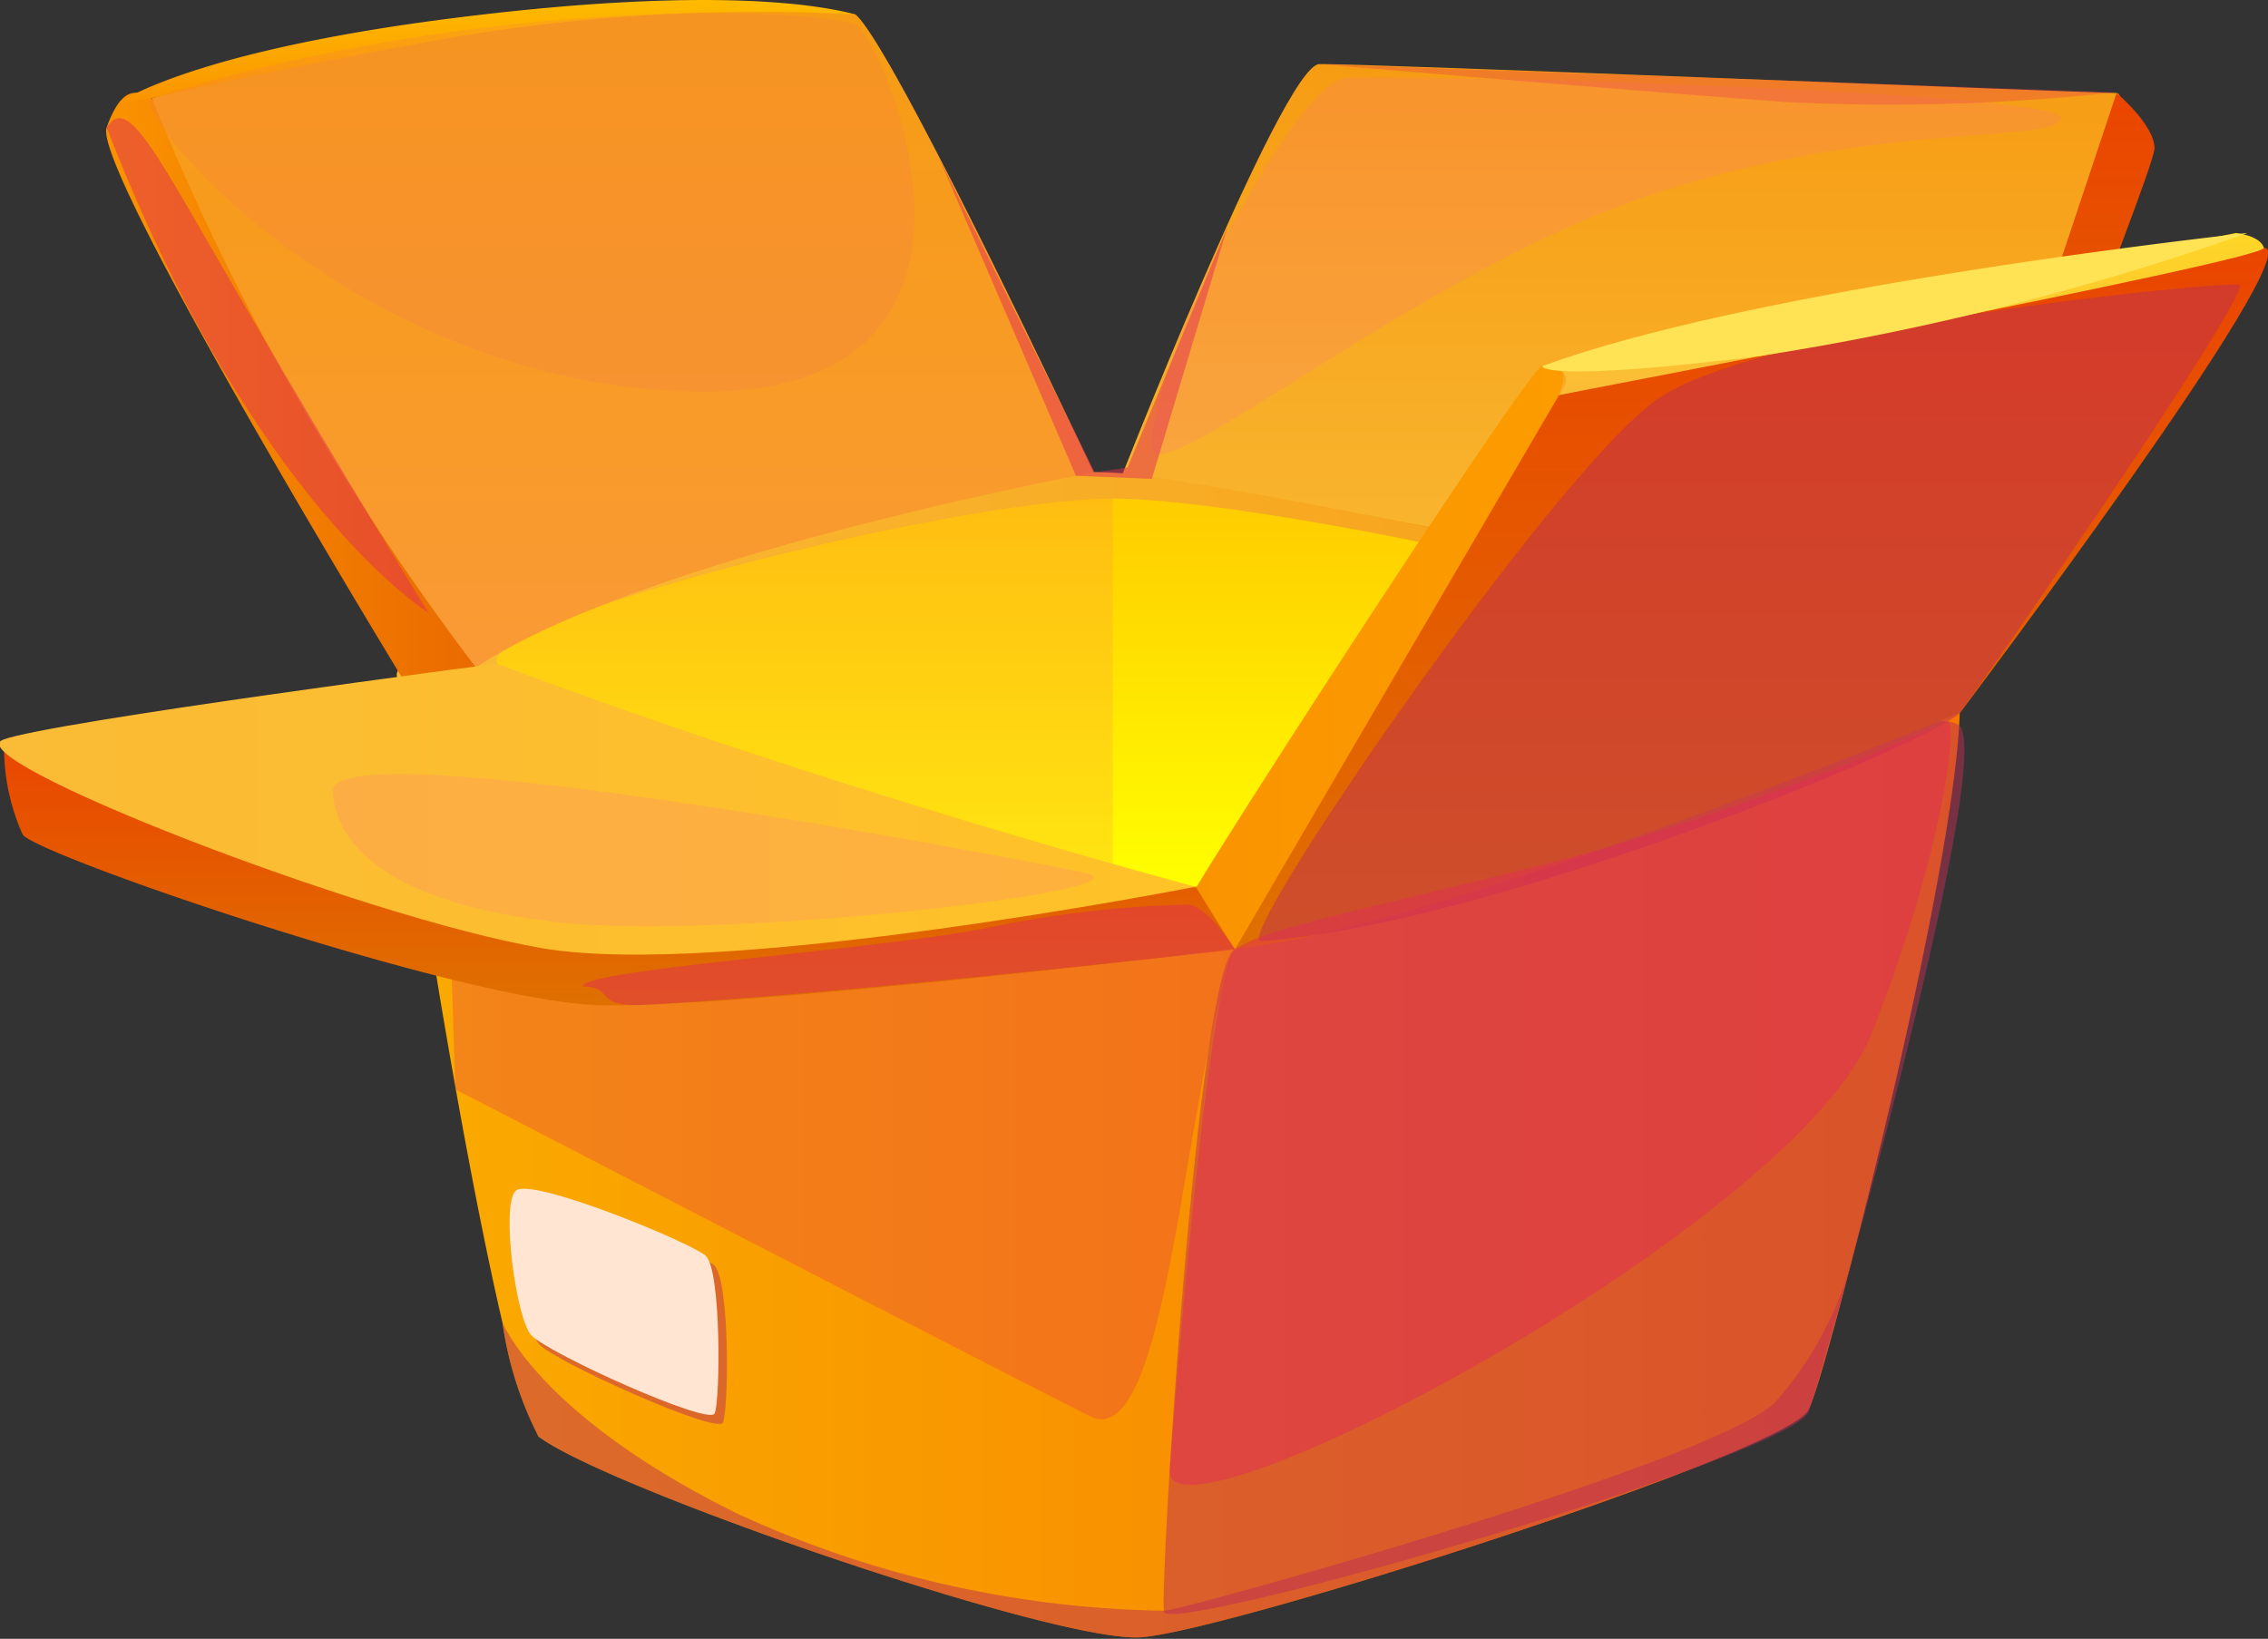 <svg xmlns="http://www.w3.org/2000/svg" xmlns:xlink="http://www.w3.org/1999/xlink" viewBox="0 0 59.76 43.19"><rect x="0" y="0" width="59.76" height="43.19" fill="#333333" stroke="none"/><defs><style>.cls-1{isolation:isolate;}.cls-2{fill:url(#Безымянный_градиент_327);}.cls-3{fill:url(#Безымянный_градиент_348);}.cls-4{fill:url(#Безымянный_градиент_355);}.cls-5{fill:url(#Безымянный_градиент_327-2);}.cls-6{fill:#be2f55;}.cls-15,.cls-18,.cls-19,.cls-20,.cls-6,.cls-8{mix-blend-mode:multiply;}.cls-18,.cls-6{opacity:0.5;}.cls-7{fill:url(#Безымянный_градиент_382);}.cls-8{fill:#ff8355;}.cls-19,.cls-20,.cls-8{opacity:0.2;}.cls-9{fill:url(#Безымянный_градиент_364);}.cls-10{fill:url(#Безымянный_градиент_348-2);}.cls-11{fill:url(#Безымянный_градиент_360);}.cls-12{fill:url(#Безымянный_градиент_334);}.cls-13{fill:url(#Безымянный_градиент_379);}.cls-14{fill:url(#Безымянный_градиент_338);}.cls-15,.cls-18{fill:#e32f55;}.cls-15{opacity:0.3;}.cls-16{fill:url(#Безымянный_градиент_348-3);}.cls-17{fill:url(#Безымянный_градиент_385);}.cls-19{fill:#f57755;}.cls-20{fill:#ff738d;}.cls-21{fill:#ffe355;}.cls-22{fill:#ffe5d2;}</style><linearGradient id="Безымянный_градиент_327" x1="42.62" y1="17.45" x2="42.62" y2="1.69" gradientUnits="userSpaceOnUse"><stop offset="0" stop-color="#fabb36"/><stop offset="1" stop-color="#f69c13"/></linearGradient><linearGradient id="Безымянный_градиент_348" x1="53.82" y1="18.61" x2="53.82" y2="2.45" gradientUnits="userSpaceOnUse"><stop offset="0" stop-color="#df7000"/><stop offset="1" stop-color="#ea4500"/></linearGradient><linearGradient id="Безымянный_градиент_355" x1="10.45" y1="27.83" x2="51.64" y2="27.83" gradientUnits="userSpaceOnUse"><stop offset="0" stop-color="#faab00"/><stop offset="1" stop-color="#f77700"/></linearGradient><linearGradient id="Безымянный_градиент_327-2" x1="10.46" y1="18.6" x2="50.88" y2="18.6" xlink:href="#Безымянный_градиент_327"/><linearGradient id="Безымянный_градиент_382" x1="30.53" y1="23.39" x2="30.53" y2="13.14" gradientUnits="userSpaceOnUse"><stop offset="0" stop-color="#ff0"/><stop offset="1" stop-color="#fc0"/></linearGradient><linearGradient id="Безымянный_градиент_364" x1="31.28" y1="17.32" x2="41.2" y2="17.32" gradientUnits="userSpaceOnUse"><stop offset="0" stop-color="#fa9300"/><stop offset="1" stop-color="#fc9c00"/></linearGradient><linearGradient id="Безымянный_градиент_348-2" x1="46.16" y1="25.01" x2="46.16" y2="6.53" xlink:href="#Безымянный_градиент_348"/><linearGradient id="Безымянный_градиент_360" x1="50.14" y1="10.41" x2="50.14" y2="6.14" gradientUnits="userSpaceOnUse"><stop offset="0" stop-color="#fabb36"/><stop offset="1" stop-color="#ffd627"/></linearGradient><linearGradient id="Безымянный_градиент_334" x1="2.79" y1="10.18" x2="12.54" y2="10.18" gradientUnits="userSpaceOnUse"><stop offset="0" stop-color="#fa9300"/><stop offset="1" stop-color="#ea6a00"/></linearGradient><linearGradient id="Безымянный_градиент_379" x1="16.4" y1="17.59" x2="16.4" y2="0.11" gradientUnits="userSpaceOnUse"><stop offset="0" stop-color="#fa9a36"/><stop offset="1" stop-color="#f69c13"/></linearGradient><linearGradient id="Безымянный_градиент_338" x1="12.83" y1="2.71" x2="12.83" gradientUnits="userSpaceOnUse"><stop offset="0" stop-color="#fa9300"/><stop offset="1" stop-color="#fb0"/></linearGradient><linearGradient id="Безымянный_градиент_348-3" x1="16.33" y1="26.5" x2="16.33" y2="19.51" xlink:href="#Безымянный_градиент_348"/><linearGradient id="Безымянный_градиент_385" y1="21.33" x2="31.52" y2="21.33" gradientUnits="userSpaceOnUse"><stop offset="0" stop-color="#fabb36"/><stop offset="1" stop-color="#ffc227"/></linearGradient></defs><g class="cls-1"><g id="Слой_2" data-name="Слой 2"><g id="layer1"><path class="cls-2" d="M29.32,13.14S33.79,1.72,34.76,1.69s20,.75,21,.76-4.34,15-4.34,15S43,13.76,29.32,13.14Z"/><path class="cls-3" d="M55.77,2.45s1,.84,1,1.46-5.66,14.7-5.66,14.7l-.23-1.48Z"/><path class="cls-4" d="M48.81,33.15c-.55,2.14-1,3.72-1.16,4-.55,1.14-15.36,5.86-17.6,6s-14-3.9-15.86-5.29a9.52,9.52,0,0,1-.95-3,0,0,0,0,0,0,0C12,29.56,10.36,19,10.46,17.77c.13-1.7,15.63-5.64,18.89-5.27,4.42.49,20.85,3.7,22.08,4.95C52.31,18.35,50.25,27.61,48.81,33.15Z"/><path class="cls-5" d="M10.46,17.77c0,.87,17.35,6.94,20.84,7s18.46-6,19.53-7S35.16,13.2,29.92,12.51,10.41,16.77,10.46,17.77Z"/><path class="cls-6" d="M32.55,25c-1,.47-2,16.85-1.88,17.48s16.61-4.09,17-5.3,4.77-16.59,4-18S32.55,25,32.55,25Z"/><path class="cls-7" d="M48,17.49c.15,1.15-12.27,5.43-16.71,5.89-1.73.18-17.58-4.79-18.19-5.89s12-4.35,16.23-4.35S47.83,16.34,48,17.49Z"/><path class="cls-8" d="M29.32,13.14v9.93c-1.74.18-15.62-4.48-16.23-5.58S25,13.14,29.32,13.14Z"/><path class="cls-9" d="M32.55,25s8.29-14,8.53-14.6c.31-.77-.06-.81-.44-.76s-9.39,14-9.36,14.18A8.38,8.38,0,0,0,32.55,25Z"/><path class="cls-10" d="M41.08,10.41S58.41,6.53,59.65,6.53s-8,12.25-8,12.25S37.72,24.54,32.55,25Z"/><path class="cls-11" d="M40.64,9.65s9-1.65,18.28-3.51c0,0,.64.07.73.39s-18.57,3.88-18.57,3.88S41.71,9.71,40.64,9.65Z"/><path class="cls-12" d="M10.6,17.87S2.42,4.45,2.81,3.36s.8-1,1.17-.77,8.56,15,8.56,15A4,4,0,0,1,10.6,17.87Z"/><path class="cls-13" d="M4,2.59S14.21-.85,22.54.38c1,.83,6.28,12.07,6.28,12.07S17,14.63,12.54,17.59A65.21,65.21,0,0,1,4,2.59Z"/><path class="cls-14" d="M3.13,2.71S5,1.35,12,.47,21.78.18,22.54.38A48.32,48.32,0,0,0,11.85,1C6.61,1.94,4,2.59,4,2.59Z"/><path class="cls-15" d="M12,28.71s13,6.73,16.71,8.61c2.1,1.08,2.46-8.68,3.83-12.31l-20.7-1.18Z"/><path class="cls-16" d="M31.52,23.39l1,1.62S19.36,26.6,15.76,26.49,1.08,22.58.6,22a5.59,5.59,0,0,1-.49-2.45Z"/><path class="cls-17" d="M13.09,17.49s-11.68,1.52-13,2,9.42,4.68,14.2,5.5,17.21-1.62,17.21-1.62S22,20.85,13.09,17.49Z"/><path class="cls-18" d="M15.36,26c-.09-.43,7.36-.94,10.48-1.51a29.07,29.07,0,0,1,5.44-.65c.52,0,1.27,1.18,1.27,1.18S22.47,26.18,17,26.48C15.61,26.56,16.2,26,15.36,26Z"/><path class="cls-6" d="M33.22,24.8c-.79.05,7.68-12.3,10.42-14.26S58.56,7.41,59,7.5,52.2,18.07,51.64,18.78,39.3,24.4,33.22,24.8Z"/><path class="cls-18" d="M30.82,38.75c-.12,2.32,16.53-6.46,18.51-11.54s2.22-8.17,2-8.19a78.34,78.34,0,0,1-9.23,3.39c-5,1.34-8.76,2-9.53,2.6S30.82,38.75,30.82,38.75Z"/><path class="cls-6" d="M48.81,33.15c-.55,2.14-1,3.72-1.16,4-.55,1.14-15.36,5.86-17.6,6s-14-3.9-15.86-5.29a9.52,9.52,0,0,1-.95-3c.13.28,1.26,2.61,6.23,5.05a27.83,27.83,0,0,0,11.21,2.54c.41,0,14.31-3.84,16.08-5.48A9.34,9.34,0,0,0,48.81,33.15Z"/><path class="cls-19" d="M4,2.59c-.7.22,5.24,7.55,14.29,7.73s5-9.25,4.27-9.66S12.93-.23,4,2.59Z"/><path class="cls-20" d="M14.36,24.26c-3.62-.44-5.5-1.74-5.59-3.4S26.43,22.54,28.57,23,18.42,24.87,14.36,24.26Z"/><path class="cls-18" d="M2.81,3.36c.57-.89,1.27.63,3.75,4.89s4.73,7.9,4.73,7.9S6.65,13.28,2.81,3.36Z"/><path class="cls-20" d="M30.34,11.71C30.22,13.24,37,7.42,43.11,5.27s11-1.44,11.2-2.15-17.7-1.2-18.89-1.06S30.56,8.72,30.34,11.71Z"/><path class="cls-18" d="M28.35,12.54l2,.08,2-6.66-2.64,6.36-.86.13L24.75,4.18Z"/><path class="cls-15" d="M34.76,1.69s8.6.73,12.32,1a55.1,55.1,0,0,0,8.69-.26Z"/><path class="cls-21" d="M40.64,9.65s-.07.45,5.75-.27A71.06,71.06,0,0,0,59.22,6.14S46.42,7.52,40.64,9.65Z"/><path class="cls-6" d="M14.21,35.43c-.4-.42-.81-3.43-.4-3.8s4.57,1.34,5,1.71.39,3.83.24,4.15S14.67,35.91,14.21,35.43Z"/><path class="cls-22" d="M14,35.19c-.4-.42-.81-3.44-.41-3.81s4.58,1.35,5,1.71.39,3.83.24,4.16S14.45,35.67,14,35.19Z"/></g></g></g></svg>